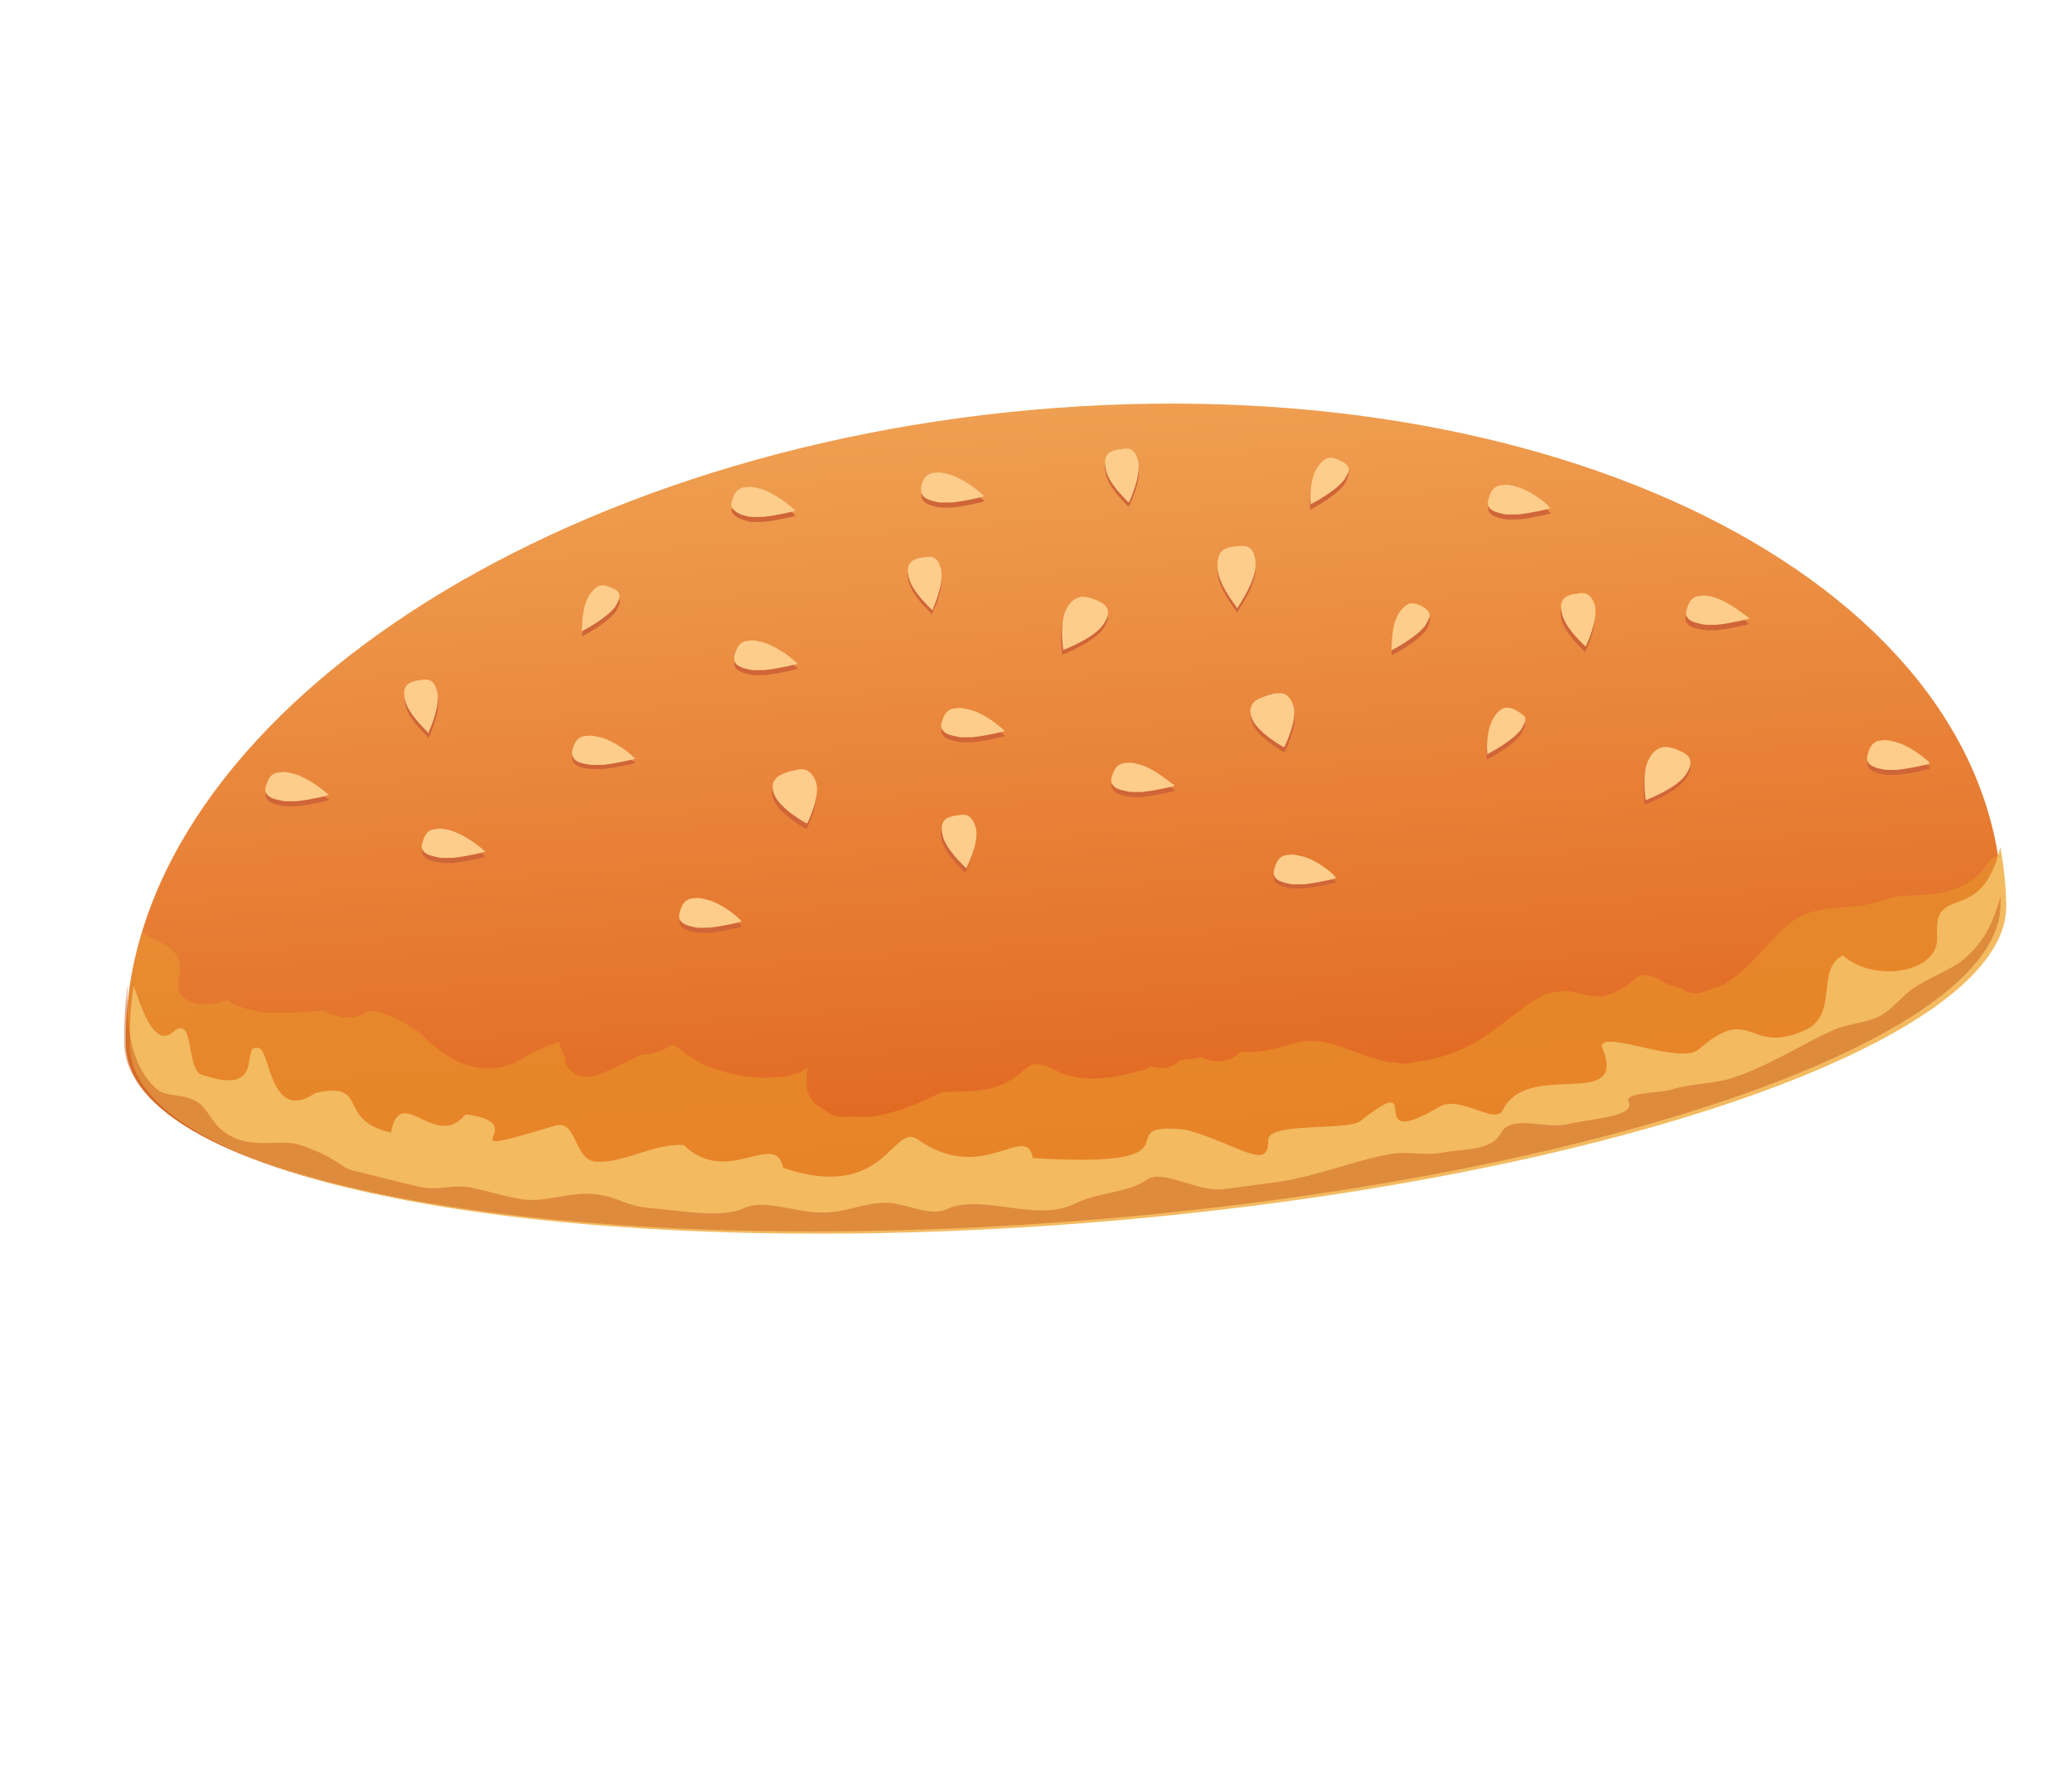 <svg width="186" height="159" viewBox="0 0 186 159" fill="none" xmlns="http://www.w3.org/2000/svg">
<path d="M179.743 81.179C179.287 53.123 141.235 33.134 94.701 36.628C48.167 40.122 10.813 65.618 11.307 93.748C11.499 106.067 49.404 113.246 95.86 109.793C142.394 106.299 179.934 93.499 179.743 81.179Z" fill="url(#paint0_linear_1141_12691)"/>
<path d="M179.331 76.725C179.132 76.922 178.894 77.046 178.657 77.171C177.853 78.524 176.661 79.521 174.808 80.022C172.875 80.566 170.758 80.178 169.336 80.734C165.9 82.063 162.932 80.626 159.986 83.472C158.435 84.937 156.674 87.351 154.695 88.385C154.22 88.633 153.786 88.767 153.431 88.859C152.561 89.314 151.501 89.214 150.84 88.719C150.487 88.623 150.135 88.527 149.744 88.358C149.001 88.092 147.836 87.02 146.843 87.819C146.167 88.453 145.771 88.66 144.901 89.115C143.042 89.992 141.76 88.888 140.187 88.963C140.029 89.046 139.753 89.097 139.518 89.032C139.163 89.125 138.729 89.258 138.254 89.506C135.918 90.82 133.925 92.983 131.395 94.118C130.012 94.748 128.434 95.198 126.899 95.347C126.386 95.522 125.796 95.55 125.405 95.38C124.895 95.367 124.267 95.322 123.758 95.121C121.212 94.49 118.837 92.836 116.154 93.678C114.576 94.129 112.919 94.622 111.389 94.394C110.511 95.413 108.859 95.529 107.925 94.897C107.294 95.04 106.625 95.109 105.956 95.179L105.877 95.22C105.239 95.927 104.177 96.015 103.316 95.718C102.959 95.998 102.525 96.132 102.131 96.15C99.803 96.9 96.852 97.229 94.744 96.089C92.247 94.779 92.505 96.045 90.368 97.162C88.469 98.154 86.546 97.945 84.58 98.038C82.405 99.082 80.033 100.134 77.792 100.279C77.281 100.266 76.77 100.252 76.26 100.239C75.432 100.391 74.493 100.135 74.028 99.631C73.09 99.187 72.393 98.431 72.408 97.303C72.415 96.738 72.382 96.289 72.545 95.83C71.593 96.514 70.569 96.676 69.389 96.732C66.361 96.914 62.799 95.881 60.819 94.02C60.663 93.915 60.546 93.883 60.311 93.819C59.32 94.43 58.611 94.614 57.548 94.703C55.848 95.498 53.987 96.564 52.925 96.652C51.784 96.781 50.655 95.971 50.708 94.915C50.708 94.915 50.708 94.915 50.67 94.842C50.478 94.475 50.327 93.994 50.176 93.513C49.584 93.729 49.071 93.903 48.517 94.193C48.2 94.358 47.925 94.409 47.608 94.574C43.917 97.344 40.17 95.38 37.807 92.786C37.028 92.259 36.288 91.806 35.468 91.394C34.686 91.055 33.981 90.863 33.197 90.713C33.039 90.795 32.881 90.878 32.723 90.961C31.574 91.654 30.085 91.312 29.071 90.721C27.223 90.847 25.412 91.046 23.607 90.868C22.077 90.641 21.099 90.311 20.399 89.743C19.846 90.033 19.097 90.144 18.194 90.149C16.661 90.109 15.808 89.248 16.061 87.995C16.402 85.949 15.822 85.225 13.986 84.411C13.595 84.241 13.127 83.925 12.778 83.641C11.832 86.844 11.276 90.215 11.39 93.518C11.582 105.837 49.487 113.016 95.942 109.563C142.477 106.069 180.017 93.268 179.825 80.949C179.764 79.674 179.587 78.179 179.331 76.725Z" fill="url(#paint1_linear_1141_12691)"/>
<path d="M92.714 103.966C92.09 100.65 88.28 106.47 82.362 102.279C80.142 100.731 79.497 107.978 70.303 104.845C69.602 101.383 65.289 106.625 61.371 102.79C58.582 102.659 56.083 104.432 53.491 104.293C51.489 104.125 51.812 100.501 49.88 101.044C38.911 104.348 48.506 100.922 41.798 100.038C39.12 103.398 35.941 97.122 35.096 101.673C30.08 100.559 33.27 97.024 28.305 98.125C24.299 100.871 24.266 94.446 23.288 94.116C21.332 93.458 24.212 98.583 18.07 96.47C16.701 95.971 17.475 90.897 15.487 92.683C13.738 94.157 12.575 90.003 12.005 88.527C11.707 90.27 11.644 92.077 11.66 93.843C11.851 106.163 49.757 113.341 96.212 109.889C142.746 106.395 180.286 93.594 180.095 81.274C180.079 79.508 179.866 77.752 179.575 76.037C177.828 83.299 173.522 79.106 173.889 84.05C174.161 87.27 168.37 88.335 165.417 85.769C162.964 87.052 165.072 91.086 162.067 92.469C156.849 94.823 157.345 89.988 152.495 94.203C150.826 95.636 144.03 92.464 143.775 93.904C146.329 99.947 137.198 95.007 134.897 99.664C134.211 101.05 131.026 98.233 129.203 99.372C121.956 103.626 128.308 95.731 122.113 100.649C120.961 101.531 113.781 100.707 113.838 102.359C113.918 105.211 111.356 102.815 106.501 101.43C98.81 100.593 108.969 104.996 92.714 103.966Z" fill="#F3BA60"/>
<path opacity="0.5" d="M96.472 108.072C93.031 109.777 88.115 107.116 85.031 108.541C83.409 109.295 81.305 107.967 79.497 107.978C77.296 108.008 75.948 108.899 73.709 108.855C71.508 108.885 68.617 107.594 66.758 108.472C64.742 109.432 60.587 108.615 58.388 108.457C56.19 108.298 55.416 107.396 53.296 107.196C51.177 106.996 49.043 107.925 47.002 107.683C45.159 107.433 43.752 106.861 41.987 106.569C40.575 106.373 39.311 106.847 37.978 106.61C36.293 106.276 33.239 105.445 31.75 105.102C30.496 104.823 30.312 103.893 26.79 102.745C25.107 102.223 22.263 103.336 20.008 101.527C19.035 100.821 18.62 99.45 17.607 98.859C16.319 98.131 14.821 98.541 13.967 97.68C12.065 95.966 11.514 92.985 11.462 90.958C11.396 90.059 11.446 89.192 11.497 88.325C11.199 90.068 11.136 91.876 11.152 93.641C11.343 105.961 49.249 113.139 95.704 109.687C142.239 106.193 179.779 93.392 179.587 81.073C179.59 80.885 179.592 80.697 179.595 80.508C178.98 82.417 178.404 84.399 176.14 86.236C175.147 87.035 173.132 87.807 171.864 88.657C170.873 89.268 169.873 90.631 168.765 91.21C167.499 91.872 165.967 91.832 164.425 92.545C161.736 93.763 159.041 95.545 155.804 96.676C154.027 97.325 151.866 97.24 150.051 97.815C148.828 98.174 145.843 98.053 146.186 98.901C146.914 100.295 142.471 100.469 140.697 100.929C138.726 101.399 135.679 100.003 134.753 101.701C133.827 103.399 131.355 103.103 129.345 103.499C127.967 103.753 126.243 103.346 124.864 103.6C121.359 104.218 118.433 105.56 114.693 106.114C113.275 106.294 111.307 106.576 109.89 106.756C107.528 107.057 104.412 104.95 102.985 105.882C101.397 107.085 98.451 107.038 96.472 108.072Z" fill="#CA5C1D"/>
<path d="M110.959 49.422C110.014 49.542 109.266 49.652 109.285 51.23C109.265 52.735 110.89 54.687 110.966 54.834L111.043 54.98L111.163 54.824C111.204 54.71 112.766 52.493 112.706 51.03C112.688 49.452 111.863 49.416 110.959 49.422Z" fill="#CF6538"/>
<path d="M98.279 54.272C97.888 54.103 97.418 53.975 97.025 53.994C96.553 54.054 96.078 54.302 95.716 54.958C94.953 56.197 95.354 58.509 95.352 58.697L95.39 58.77L95.469 58.729C95.549 58.687 98.234 57.657 99.076 56.377C99.918 55.096 99.216 54.716 98.279 54.272Z" fill="#CF6538"/>
<path d="M150.564 67.757C150.173 67.588 149.703 67.46 149.31 67.479C148.838 67.539 148.363 67.787 148.001 68.443C147.238 69.682 147.64 71.993 147.637 72.181L147.675 72.255L147.834 72.172C147.913 72.131 150.599 71.101 151.362 69.862C152.204 68.581 151.501 68.201 150.564 67.757Z" fill="#CF6538"/>
<path d="M71.709 69.558C71.433 69.609 71.079 69.701 70.803 69.752C70.211 69.968 69.697 70.143 69.496 70.528C69.256 70.84 69.251 71.216 69.44 71.771C69.895 73.028 72.196 74.346 72.314 74.378L72.431 74.41L72.472 74.296C72.513 74.181 73.643 71.909 73.188 70.653C72.846 69.805 72.457 69.448 71.709 69.558Z" fill="#CF6538"/>
<path d="M115.358 67.479L115.399 67.364C115.439 67.25 116.57 64.978 116.115 63.722C115.81 62.947 115.422 62.59 114.753 62.659C114.477 62.71 114.123 62.802 113.847 62.853C113.255 63.069 112.741 63.243 112.461 63.67C112.221 63.983 112.216 64.359 112.405 64.913C112.86 66.17 115.161 67.489 115.279 67.52L115.358 67.479Z" fill="#CF6538"/>
<path d="M86.198 73.567C86.001 73.576 85.843 73.659 85.725 73.627C84.898 73.779 84.227 74.036 84.523 75.375C84.82 76.715 86.491 78.176 86.529 78.249L86.685 78.355L86.725 78.24C86.766 78.125 87.736 76.125 87.518 74.744C87.372 73.887 86.984 73.529 86.198 73.567Z" fill="#CF6538"/>
<path d="M38.469 66.292L38.51 66.177C38.55 66.063 39.52 64.062 39.302 62.682C39.118 61.751 38.73 61.393 38.061 61.463C37.864 61.472 37.706 61.555 37.589 61.523C36.761 61.675 36.09 61.932 36.387 63.271C36.683 64.611 38.354 66.072 38.392 66.145L38.469 66.292Z" fill="#CF6538"/>
<path d="M101.186 45.377L101.341 45.482L101.382 45.367C101.423 45.252 102.472 43.21 102.175 41.871C101.991 40.94 101.602 40.583 100.933 40.653C100.737 40.662 100.579 40.745 100.461 40.713C99.634 40.865 98.962 41.122 99.259 42.461C99.438 43.768 101.147 45.303 101.186 45.377Z" fill="#CF6538"/>
<path d="M141.828 53.739C141.632 53.749 141.474 53.832 141.356 53.8C140.529 53.952 139.857 54.209 140.154 55.548C140.413 56.814 142.121 58.349 142.16 58.422L142.316 58.528L142.356 58.413C142.397 58.298 143.367 56.297 143.149 54.917C142.965 53.986 142.577 53.629 141.828 53.739Z" fill="#CF6538"/>
<path d="M84.482 51.584C84.298 50.653 83.909 50.296 83.24 50.365C83.044 50.374 82.886 50.457 82.768 50.425C81.941 50.577 81.269 50.835 81.566 52.174C81.863 53.513 83.534 54.974 83.572 55.048L83.569 55.236L83.61 55.121C83.769 55.038 84.7 52.964 84.482 51.584Z" fill="#CF6538"/>
<path d="M63.265 81.162C62.913 81.066 62.598 81.043 62.323 81.094C61.536 81.131 61.294 81.632 61.131 82.09C60.886 82.778 60.799 83.384 62.367 83.685C62.719 83.781 63.192 83.721 63.703 83.734C65.04 83.596 66.46 83.227 66.46 83.227L66.618 83.145L66.463 83.039C66.463 83.039 64.754 81.504 63.265 81.162Z" fill="#CF6538"/>
<path d="M135.864 44.063C135.512 43.967 135.198 43.944 134.922 43.995C134.136 44.033 133.893 44.533 133.73 44.992C133.485 45.68 133.399 46.285 134.967 46.587C135.319 46.683 135.791 46.623 136.302 46.636C137.64 46.497 139.06 46.129 139.06 46.129L139.218 46.046L139.062 45.941C139.103 45.826 137.432 44.364 135.864 44.063Z" fill="#CF6538"/>
<path d="M71.677 60.05L71.521 59.945C71.483 59.871 69.774 58.337 68.206 58.035C67.854 57.939 67.54 57.917 67.264 57.967C66.478 58.005 66.235 58.505 66.072 58.964C65.827 59.652 65.741 60.258 67.308 60.559C67.661 60.655 68.133 60.595 68.644 60.608C69.982 60.469 71.401 60.101 71.401 60.101L71.677 60.05Z" fill="#CF6538"/>
<path d="M102.055 69.015C101.703 68.919 101.389 68.896 101.113 68.947C100.327 68.984 100.084 69.484 99.921 69.943C99.799 70.287 99.676 70.631 99.909 70.883C100.062 71.177 100.453 71.346 101.237 71.497C101.589 71.593 102.061 71.533 102.572 71.546C103.91 71.407 105.33 71.039 105.33 71.039L105.488 70.956L105.332 70.851C105.253 70.892 103.544 69.357 102.055 69.015Z" fill="#CF6538"/>
<path d="M40.163 74.932C39.81 74.836 39.496 74.813 39.221 74.864C38.434 74.901 38.192 75.401 38.028 75.86C37.906 76.204 37.784 76.548 38.016 76.8C38.169 77.094 38.56 77.263 39.344 77.414C39.697 77.51 40.169 77.45 40.679 77.463C42.017 77.324 43.437 76.956 43.437 76.956L43.595 76.873L43.44 76.768C43.322 76.736 41.692 75.159 40.163 74.932Z" fill="#CF6538"/>
<path d="M53.594 66.511C53.242 66.415 52.928 66.393 52.652 66.444C51.866 66.481 51.623 66.981 51.46 67.44C51.338 67.784 51.294 68.087 51.448 68.38C51.601 68.674 52.03 68.916 52.776 68.994C53.128 69.09 53.601 69.03 54.111 69.043C55.449 68.904 56.869 68.536 56.869 68.536L57.027 68.453L56.871 68.348C56.792 68.389 55.083 66.854 53.594 66.511Z" fill="#CF6538"/>
<path d="M86.794 64.104C86.441 64.008 86.127 63.985 85.851 64.036C85.065 64.074 84.823 64.574 84.659 65.033C84.537 65.377 84.415 65.721 84.647 65.973C84.8 66.266 85.191 66.436 85.975 66.586C86.327 66.682 86.8 66.622 87.31 66.635C88.648 66.496 90.068 66.128 90.068 66.128L90.226 66.045L90.07 65.94C89.953 65.908 88.244 64.373 86.794 64.104Z" fill="#CF6538"/>
<path d="M26.122 69.85C25.769 69.754 25.455 69.731 25.18 69.782C24.393 69.819 24.151 70.319 23.987 70.778C23.865 71.122 23.743 71.466 23.975 71.718C24.128 72.012 24.519 72.181 25.303 72.332C25.655 72.428 26.128 72.368 26.639 72.381C27.976 72.242 29.396 71.874 29.396 71.874L29.554 71.791L29.398 71.686C29.319 71.727 27.61 70.192 26.122 69.85Z" fill="#CF6538"/>
<path d="M153.573 54.046C153.22 53.95 152.906 53.927 152.631 53.978C151.844 54.015 151.602 54.516 151.439 54.974C151.316 55.319 151.194 55.663 151.426 55.915C151.58 56.208 151.97 56.377 152.754 56.528C153.107 56.624 153.579 56.564 154.09 56.577C155.428 56.438 156.847 56.07 156.847 56.07L157.005 55.987L156.85 55.882C156.811 55.809 155.102 54.274 153.573 54.046Z" fill="#CF6538"/>
<path d="M67.177 46.807C67.53 46.904 68.002 46.843 68.513 46.857C69.851 46.718 71.27 46.349 71.27 46.349L71.429 46.267L71.273 46.161C71.234 46.088 69.526 44.553 67.958 44.252C67.605 44.156 67.291 44.133 67.015 44.184C66.229 44.221 65.987 44.722 65.823 45.181C65.701 45.525 65.579 45.869 65.811 46.121C66.082 46.446 66.472 46.615 67.177 46.807Z" fill="#CF6538"/>
<path d="M116.605 77.193C116.252 77.097 115.938 77.074 115.662 77.125C114.876 77.162 114.634 77.663 114.47 78.122C114.226 78.81 114.139 79.415 115.707 79.716C116.059 79.812 116.532 79.752 117.042 79.766C118.38 79.627 119.8 79.258 119.8 79.258L119.958 79.176L119.802 79.07C119.882 79.029 118.173 77.494 116.605 77.193Z" fill="#CF6538"/>
<path d="M173.223 68.896C173.184 68.823 171.475 67.288 169.907 66.987C169.555 66.891 169.241 66.868 168.965 66.919C168.179 66.957 167.936 67.457 167.773 67.915C167.528 68.604 167.442 69.209 169.01 69.51C169.362 69.606 169.834 69.546 170.345 69.56C171.683 69.421 173.103 69.052 173.103 69.052L173.261 68.97L173.223 68.896Z" fill="#CF6538"/>
<path d="M84.131 45.512C84.483 45.608 84.955 45.548 85.466 45.561C86.804 45.422 88.224 45.054 88.224 45.054L88.382 44.971L88.226 44.866C88.188 44.793 86.479 43.258 84.911 42.956C84.558 42.861 84.244 42.838 83.969 42.889C83.182 42.926 82.94 43.426 82.777 43.885C82.649 44.605 82.563 45.211 84.131 45.512Z" fill="#CF6538"/>
<path d="M52.224 57.142L52.383 57.059C52.462 57.018 54.519 55.943 55.28 54.892C55.601 54.35 55.724 54.006 55.609 53.786C55.535 53.451 55.182 53.355 54.909 53.218C54.636 53.08 54.401 53.016 54.087 52.994C53.694 53.013 53.336 53.293 52.935 53.876C52.213 55 52.306 56.913 52.265 57.027L52.224 57.142Z" fill="#CF6538"/>
<path d="M136.031 64.24C135.758 64.102 135.523 64.038 135.209 64.016C134.815 64.034 134.458 64.314 134.057 64.897C133.335 66.022 133.428 67.934 133.466 68.008L133.464 68.196L133.622 68.113C133.701 68.072 135.759 66.996 136.519 65.945C136.841 65.404 136.963 65.06 136.848 64.84C136.695 64.546 136.383 64.336 136.031 64.24Z" fill="#CF6538"/>
<path d="M120.176 41.803C119.902 41.666 119.667 41.602 119.353 41.579C118.96 41.598 118.524 41.919 118.202 42.461C117.48 43.585 117.573 45.498 117.611 45.571L117.608 45.759L117.767 45.676C117.846 45.635 119.903 44.56 120.664 43.509C120.985 42.967 121.108 42.623 120.993 42.403C120.801 42.036 120.528 41.899 120.176 41.803Z" fill="#CF6538"/>
<path d="M127.51 54.873C127.236 54.736 127.001 54.672 126.687 54.649C126.294 54.668 125.937 54.948 125.536 55.531C124.814 56.655 124.907 58.568 124.945 58.641L124.942 58.829L125.101 58.746C125.18 58.705 127.237 57.63 127.998 56.579C128.319 56.037 128.442 55.693 128.327 55.473C128.135 55.106 127.862 54.969 127.51 54.873Z" fill="#CF6538"/>
<path d="M110.965 49.045C110.02 49.166 109.272 49.276 109.291 50.854C109.271 52.359 110.896 54.311 110.972 54.458L111.049 54.605L111.169 54.448C111.21 54.334 112.771 52.117 112.712 50.654C112.655 49.003 111.91 48.925 110.965 49.045Z" fill="#FFCD8B"/>
<path d="M98.365 53.856C97.974 53.686 97.504 53.559 97.111 53.577C96.639 53.637 96.164 53.885 95.801 54.542C95.038 55.781 95.44 58.092 95.438 58.28L95.476 58.353L95.555 58.312C95.634 58.271 98.32 57.241 99.083 56.002C99.925 54.721 99.264 54.226 98.365 53.856Z" fill="#FFCD8B"/>
<path d="M150.648 67.341C150.257 67.171 149.787 67.043 149.394 67.062C148.922 67.122 148.447 67.37 148.085 68.026C147.322 69.266 147.724 71.577 147.721 71.765L147.759 71.838L147.838 71.797C147.918 71.756 150.603 70.726 151.366 69.487C152.208 68.206 151.547 67.711 150.648 67.341Z" fill="#FFCD8B"/>
<path d="M71.756 69.067C71.48 69.118 71.126 69.21 70.85 69.261C70.257 69.477 69.744 69.652 69.543 70.037C69.303 70.349 69.298 70.725 69.487 71.28C69.942 72.536 72.243 73.855 72.361 73.887L72.478 73.919L72.519 73.805C72.56 73.69 73.69 71.418 73.235 70.162C72.892 69.314 72.425 68.998 71.756 69.067Z" fill="#FFCD8B"/>
<path d="M115.325 67.03L115.365 66.915C115.406 66.8 116.536 64.529 116.081 63.273C115.777 62.498 115.389 62.14 114.641 62.251C114.327 62.229 114.01 62.394 113.735 62.445C113.142 62.661 112.629 62.836 112.428 63.221C112.188 63.533 112.183 63.909 112.372 64.464C112.827 65.721 115.128 67.039 115.245 67.071L115.325 67.03Z" fill="#FFCD8B"/>
<path d="M86.281 73.15C86.085 73.159 85.927 73.242 85.809 73.21C84.982 73.362 84.311 73.619 84.607 74.959C84.866 76.224 86.575 77.759 86.613 77.832L86.769 77.938L86.809 77.823C86.85 77.708 87.899 75.666 87.602 74.327C87.339 73.438 86.951 73.08 86.281 73.15Z" fill="#FFCD8B"/>
<path d="M38.436 65.843L38.476 65.728C38.517 65.613 39.487 63.613 39.269 62.232C39.085 61.301 38.697 60.944 38.028 61.014C37.831 61.023 37.673 61.105 37.555 61.074C36.728 61.226 36.057 61.483 36.353 62.822C36.612 64.088 38.321 65.623 38.359 65.696L38.436 65.843Z" fill="#FFCD8B"/>
<path d="M101.193 45.001L101.349 45.106L101.39 44.991C101.431 44.877 102.4 42.876 102.183 41.495C101.998 40.565 101.61 40.207 100.941 40.276C100.745 40.286 100.586 40.369 100.469 40.337C99.642 40.489 98.97 40.746 99.267 42.085C99.446 43.392 101.117 44.854 101.193 45.001Z" fill="#FFCD8B"/>
<path d="M141.875 53.25C141.679 53.259 141.52 53.342 141.403 53.31C140.576 53.462 139.904 53.719 140.201 55.059C140.498 56.398 142.168 57.859 142.207 57.932L142.362 58.038L142.403 57.923C142.444 57.808 143.414 55.808 143.196 54.427C142.971 53.611 142.544 53.18 141.875 53.25Z" fill="#FFCD8B"/>
<path d="M84.488 51.208C84.304 50.278 83.915 49.92 83.246 49.989C83.05 49.999 82.891 50.082 82.774 50.05C81.947 50.202 81.275 50.459 81.572 51.798C81.869 53.137 83.539 54.599 83.578 54.672L83.734 54.778L83.774 54.663C83.736 54.59 84.746 52.474 84.488 51.208Z" fill="#FFCD8B"/>
<path d="M63.232 80.713C62.879 80.617 62.565 80.594 62.289 80.645C61.503 80.682 61.261 81.182 61.097 81.641C60.853 82.329 60.766 82.935 62.334 83.236C62.686 83.332 63.159 83.272 63.669 83.285C65.007 83.146 66.427 82.778 66.427 82.778L66.585 82.695L66.429 82.59C66.508 82.549 64.8 81.014 63.232 80.713Z" fill="#FFCD8B"/>
<path d="M135.831 43.614C135.479 43.518 135.165 43.495 134.889 43.546C134.103 43.583 133.86 44.084 133.697 44.542C133.452 45.231 133.366 45.836 134.934 46.137C135.286 46.233 135.758 46.173 136.269 46.187C137.607 46.048 139.026 45.679 139.026 45.679L139.185 45.597L139.029 45.491C139.108 45.45 137.399 43.915 135.831 43.614Z" fill="#FFCD8B"/>
<path d="M71.644 59.601L71.488 59.495C71.45 59.422 69.741 57.887 68.173 57.586C67.821 57.49 67.507 57.467 67.231 57.518C66.444 57.556 66.202 58.056 66.039 58.515C65.794 59.203 65.707 59.808 67.275 60.11C67.628 60.206 68.1 60.145 68.611 60.159C69.949 60.02 71.368 59.652 71.368 59.652L71.644 59.601Z" fill="#FFCD8B"/>
<path d="M102.022 68.566C101.67 68.47 101.356 68.447 101.08 68.498C100.293 68.535 100.051 69.036 99.888 69.495C99.765 69.839 99.643 70.183 99.875 70.435C100.029 70.728 100.419 70.897 101.203 71.048C101.556 71.144 102.028 71.084 102.539 71.097C103.877 70.958 105.296 70.59 105.296 70.59L105.455 70.507L105.299 70.402C105.22 70.443 103.59 68.867 102.022 68.566Z" fill="#FFCD8B"/>
<path d="M40.13 74.482C39.777 74.386 39.463 74.364 39.187 74.415C38.401 74.452 38.158 74.952 37.995 75.411C37.873 75.755 37.75 76.099 37.983 76.351C38.136 76.645 38.527 76.814 39.311 76.965C39.663 77.061 40.136 77.001 40.646 77.014C41.984 76.875 43.404 76.507 43.404 76.507L43.562 76.424L43.406 76.319C43.406 76.319 41.697 74.784 40.13 74.482Z" fill="#FFCD8B"/>
<path d="M53.6 66.135C53.248 66.04 52.934 66.017 52.658 66.068C51.872 66.105 51.629 66.605 51.466 67.064C51.344 67.408 51.3 67.711 51.454 68.004C51.607 68.298 52.036 68.54 52.782 68.618C53.134 68.714 53.606 68.654 54.117 68.667C55.455 68.528 56.875 68.16 56.875 68.16L57.033 68.077L56.877 67.972C56.839 67.898 55.13 66.363 53.6 66.135Z" fill="#FFCD8B"/>
<path d="M86.76 63.655C86.408 63.559 86.094 63.536 85.818 63.587C85.032 63.624 84.789 64.124 84.626 64.583C84.504 64.927 84.381 65.272 84.614 65.524C84.767 65.817 85.158 65.986 85.942 66.137C86.294 66.233 86.766 66.173 87.277 66.186C88.615 66.047 90.035 65.679 90.035 65.679L90.193 65.596L90.037 65.491C89.999 65.418 88.29 63.883 86.76 63.655Z" fill="#FFCD8B"/>
<path d="M26.088 69.4C25.736 69.304 25.422 69.282 25.146 69.332C24.36 69.37 24.117 69.87 23.954 70.329C23.832 70.673 23.709 71.017 23.942 71.269C24.095 71.563 24.486 71.732 25.27 71.883C25.622 71.978 26.095 71.918 26.605 71.932C27.943 71.793 29.363 71.425 29.363 71.425L29.521 71.342L29.365 71.237C29.365 71.237 27.656 69.702 26.088 69.4Z" fill="#FFCD8B"/>
<path d="M153.622 53.555C153.269 53.459 152.955 53.436 152.679 53.487C151.893 53.524 151.651 54.024 151.487 54.483C151.365 54.827 151.243 55.172 151.475 55.423C151.628 55.717 152.019 55.886 152.803 56.037C153.155 56.133 153.628 56.073 154.139 56.086C155.476 55.947 156.896 55.579 156.896 55.579L157.054 55.496L156.898 55.391C156.781 55.359 155.11 53.897 153.622 53.555Z" fill="#FFCD8B"/>
<path d="M67.144 46.359C67.496 46.455 67.969 46.395 68.48 46.408C69.817 46.269 71.237 45.901 71.237 45.901L71.395 45.818L71.24 45.713C71.201 45.639 69.492 44.104 67.924 43.803C67.572 43.707 67.258 43.685 66.982 43.735C66.196 43.773 65.953 44.273 65.79 44.732C65.668 45.076 65.545 45.42 65.778 45.672C66.049 45.998 66.478 46.24 67.144 46.359Z" fill="#FFCD8B"/>
<path d="M116.609 76.817C116.256 76.722 115.942 76.699 115.666 76.75C114.88 76.787 114.638 77.287 114.474 77.746C114.23 78.434 114.143 79.04 115.711 79.341C116.063 79.437 116.536 79.377 117.046 79.39C118.384 79.251 119.804 78.883 119.804 78.883L119.962 78.8L119.806 78.695C119.847 78.58 118.138 77.045 116.609 76.817Z" fill="#FFCD8B"/>
<path d="M173.191 68.448C173.153 68.374 171.444 66.839 169.876 66.538C169.524 66.442 169.21 66.42 168.934 66.47C168.148 66.508 167.905 67.008 167.742 67.467C167.497 68.155 167.411 68.76 168.978 69.062C169.331 69.158 169.803 69.098 170.314 69.111C171.652 68.972 173.071 68.604 173.071 68.604L173.23 68.521L173.191 68.448Z" fill="#FFCD8B"/>
<path d="M84.097 45.063C84.45 45.159 84.922 45.099 85.433 45.112C86.771 44.973 88.19 44.605 88.19 44.605L88.349 44.522L88.193 44.417C88.154 44.343 86.446 42.809 84.878 42.507C84.525 42.411 84.211 42.389 83.935 42.439C83.149 42.477 82.907 42.977 82.743 43.436C82.616 44.156 82.529 44.762 84.097 45.063Z" fill="#FFCD8B"/>
<path d="M52.191 56.693L52.349 56.61C52.429 56.569 54.486 55.493 55.247 54.442C55.568 53.901 55.691 53.557 55.576 53.337C55.502 53.002 55.149 52.906 54.876 52.769C54.602 52.631 54.368 52.567 54.053 52.545C53.66 52.563 53.303 52.843 52.902 53.426C52.18 54.551 52.273 56.463 52.232 56.578L52.191 56.693Z" fill="#FFCD8B"/>
<path d="M136.076 63.75C135.803 63.612 135.568 63.548 135.254 63.526C134.86 63.545 134.424 63.866 134.102 64.408C133.38 65.532 133.473 67.445 133.511 67.518L133.509 67.706L133.667 67.623C133.746 67.582 135.804 66.507 136.564 65.456C136.886 64.914 137.008 64.57 136.893 64.35C136.661 64.098 136.388 63.961 136.076 63.75Z" fill="#FFCD8B"/>
<path d="M120.222 41.313C119.949 41.176 119.714 41.112 119.4 41.089C119.007 41.108 118.65 41.388 118.249 41.971C117.527 43.096 117.619 45.008 117.658 45.081L117.655 45.27L117.814 45.187C117.893 45.145 119.95 44.07 120.711 43.019C121.032 42.478 121.155 42.133 121.04 41.913C120.886 41.62 120.496 41.451 120.222 41.313Z" fill="#FFCD8B"/>
<path d="M127.555 54.383C127.282 54.245 127.047 54.181 126.733 54.159C126.34 54.178 125.983 54.458 125.582 55.041C124.86 56.165 124.953 58.078 124.912 58.192L124.909 58.38L125.068 58.298C125.147 58.256 127.204 57.181 127.965 56.13C128.286 55.588 128.409 55.244 128.294 55.024C128.14 54.731 127.829 54.52 127.555 54.383Z" fill="#FFCD8B"/>
<defs>
<linearGradient id="paint0_linear_1141_12691" x1="94.693" y1="36.739" x2="100.063" y2="108.849" gradientUnits="userSpaceOnUse">
<stop stop-color="#EF9F51"/>
<stop offset="1" stop-color="#E0621C"/>
</linearGradient>
<linearGradient id="paint1_linear_1141_12691" x1="96.034" y1="119.271" x2="90.954" y2="51.052" gradientUnits="userSpaceOnUse">
<stop offset="0.206" stop-color="#E78427"/>
<stop offset="0.436" stop-color="#E7862A"/>
<stop offset="0.621" stop-color="#E88D34"/>
<stop offset="0.79" stop-color="#EA9945"/>
<stop offset="0.949" stop-color="#EDA95D"/>
<stop offset="1" stop-color="#EEAF66"/>
</linearGradient>
</defs>
</svg>

